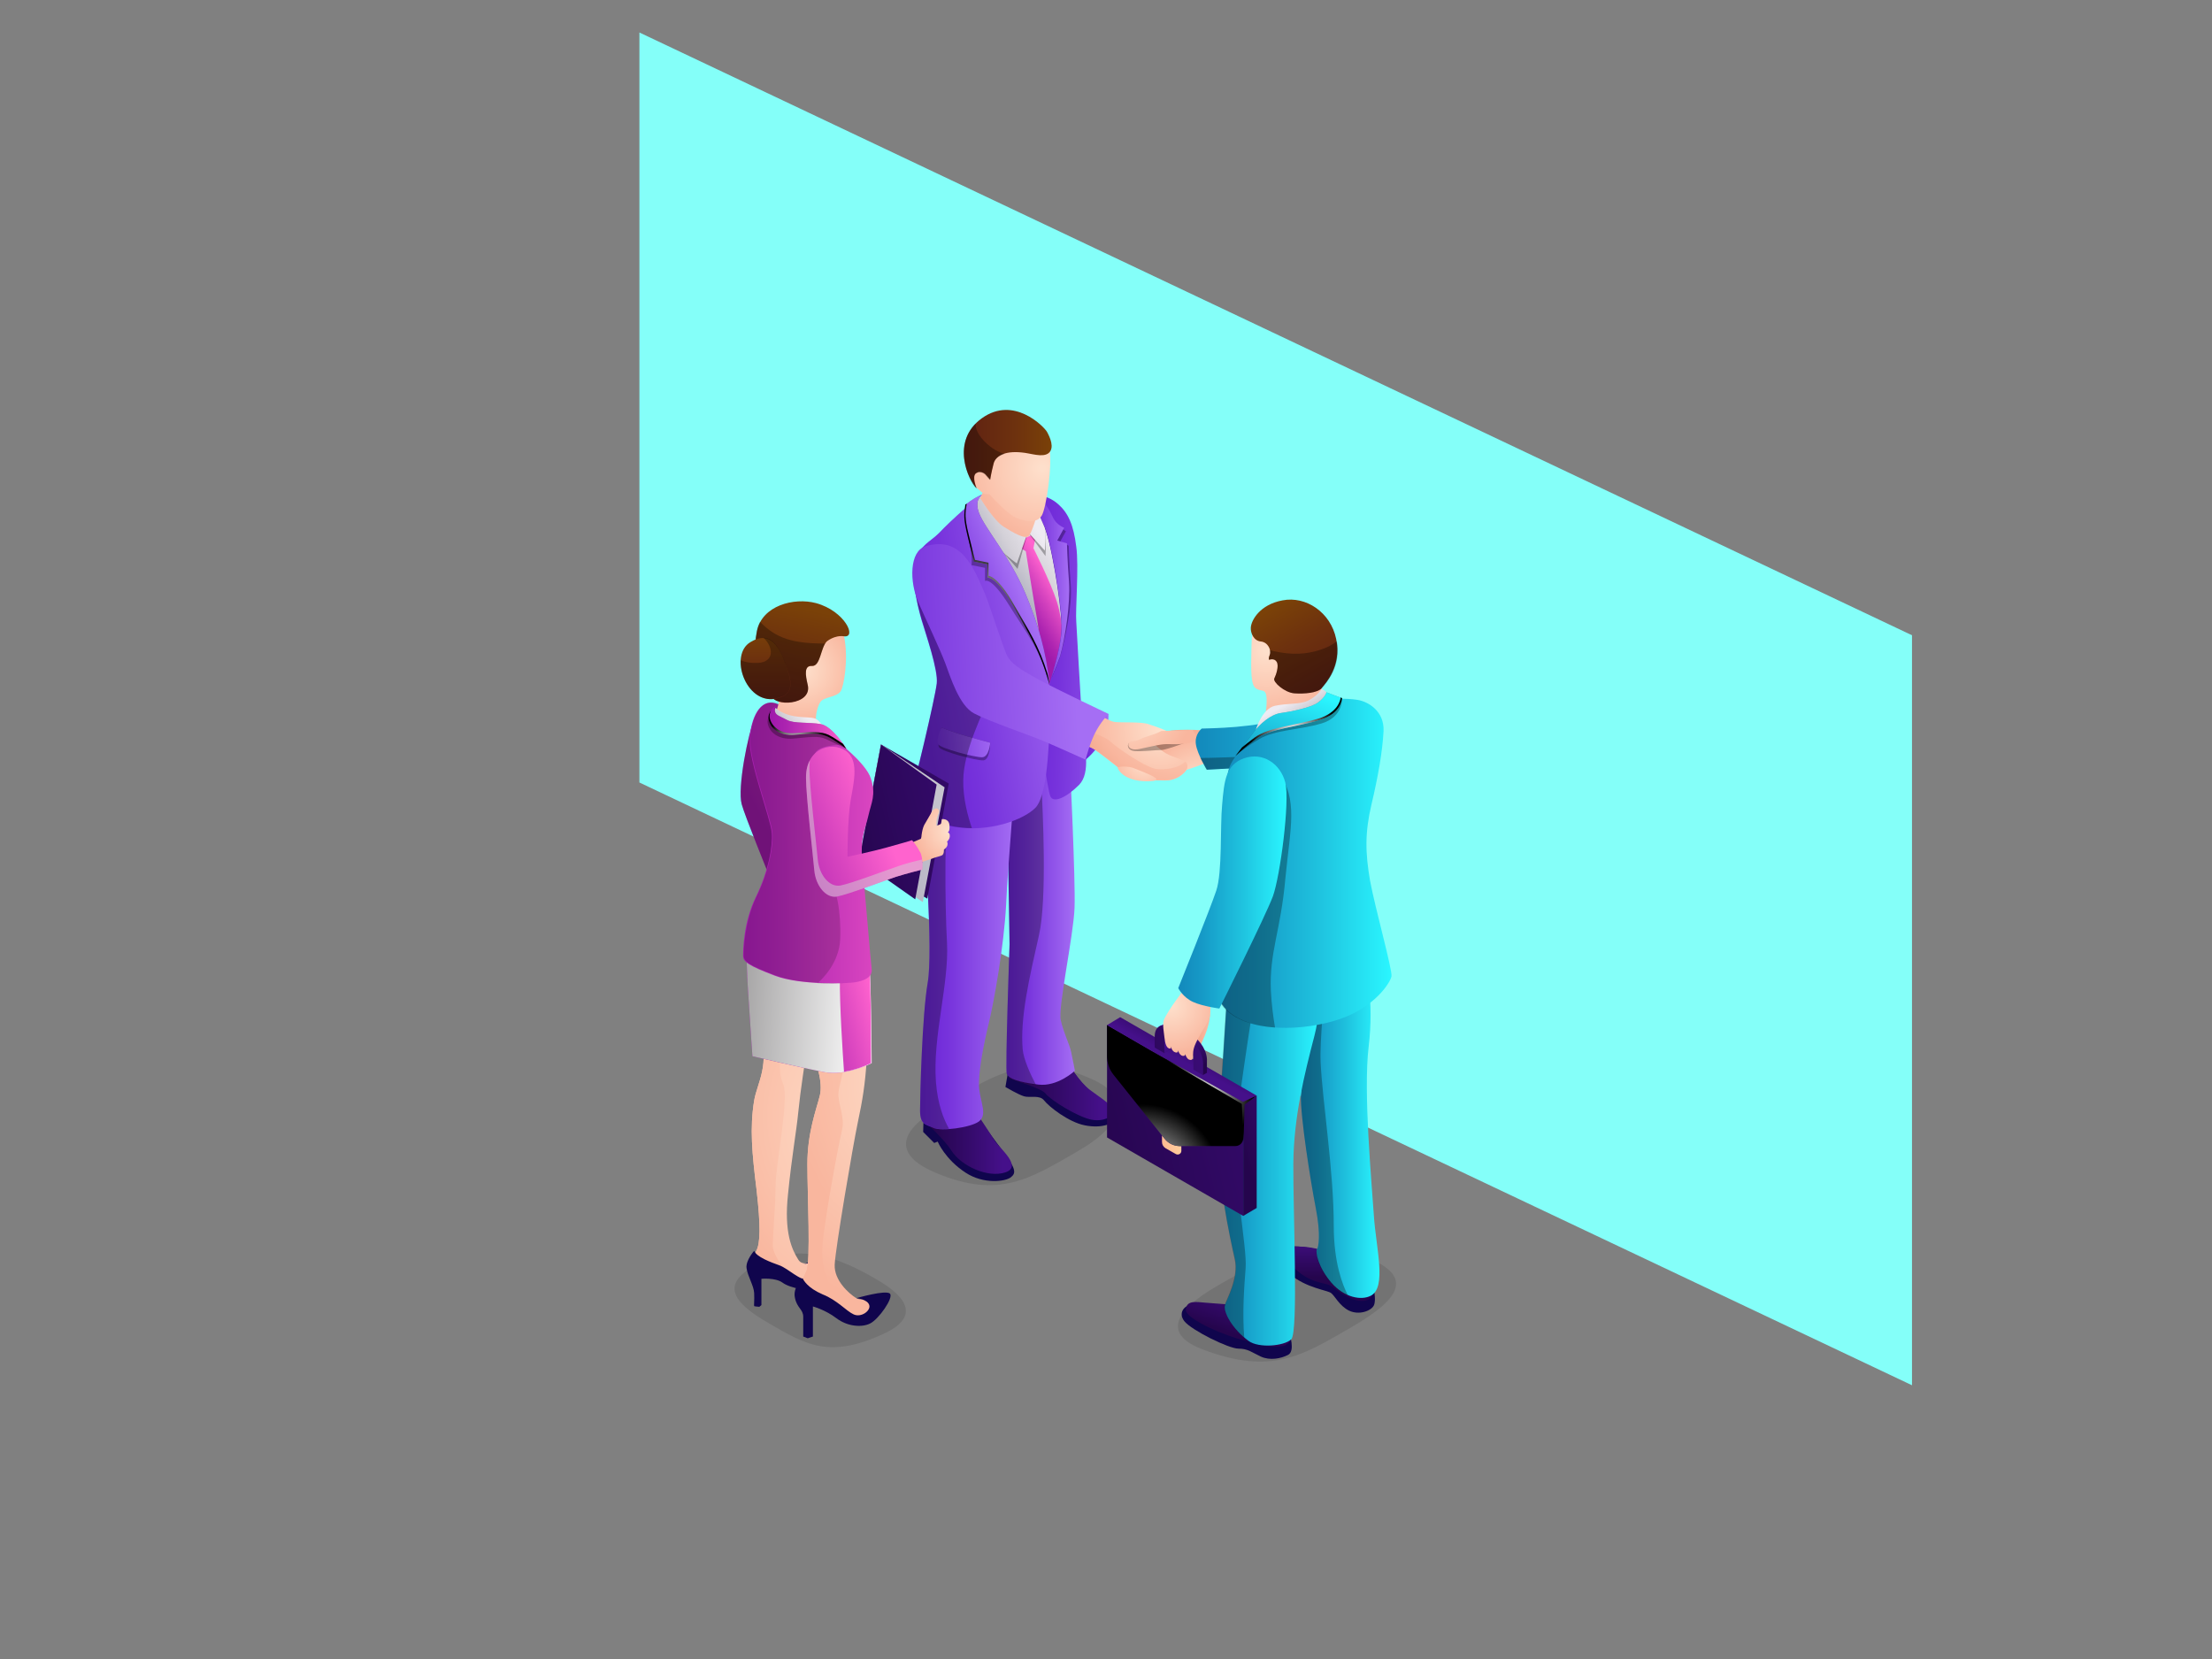 <?xml version="1.0" encoding="utf-8"?>
<!-- Generator: Adobe Illustrator 22.0.1, SVG Export Plug-In . SVG Version: 6.00 Build 0)  -->
<svg version="1.1" id="Layer_1" xmlns="http://www.w3.org/2000/svg" xmlns:xlink="http://www.w3.org/1999/xlink" x="0px" y="0px"
	 width="640px" height="480px" viewBox="0 0 640 480" style="enable-background:new 0 0 640 480;" xml:space="preserve">
<rect x="0" y="0" width="640" height="480" fill="#808080" stroke="none"/>
<polygon style="fill:#84FFF9;" points="185,226.4 553.2,400.8 553.2,183.8 185,9.4 "/>
<g>
	<g>
		<path style="opacity:0.1;" d="M270.9,339.4c18.2,7.6,27.2,1.6,40.9-6.3c13.7-7.9,15.2-15.7,4.7-20.6c-19.8-9.3-31.1,0.1-44.8,8
			C258,328.4,260.2,335,270.9,339.4z"/>
		<path style="opacity:0.1;" d="M347.9,390.4c19.9,7.6,28.9,1.8,42.6-6.1c13.7-7.9,19.6-14.7,4.7-20.6c-14.6-5.8-29.2,0.3-42.8,8.2
			C338.7,379.8,337.1,386.3,347.9,390.4z"/>
		<radialGradient id="SVGID_1_" cx="359.305" cy="298.963" r="13.304" gradientUnits="userSpaceOnUse">
			<stop  offset="3.030300e-02" style="stop-color:#FEDFCB"/>
			<stop  offset="0.778" style="stop-color:#F9B69E"/>
			<stop  offset="0.995" style="stop-color:#F2A78C"/>
		</radialGradient>
		<path style="fill:url(#SVGID_1_);" d="M350.1,293.6c-0.2,3-1.4,5.9-2.2,7.6c-0.9,1.9-1.2,4.1-2.2,3.8c-1-0.4,0.3-9.2,0.3-9.2
			L350.1,293.6z"/>
		<path style="fill:#10054D;" d="M397.3,372.2c0,0,1,3.8,0.2,5.5c-0.8,1.6-4.3,2.9-7.2,1.5c-2.8-1.4-4.1-4.3-5.2-5.1
			c-1.1-0.8-7.2-1.5-11.7-5.3c-4.5-3.8-3.9-8.1,0.6-8.2c4.5-0.1,12.8,2,15.7,3.9C392.7,366.5,397.3,372.2,397.3,372.2z"/>
		<linearGradient id="SVGID_2_" gradientUnits="userSpaceOnUse" x1="384.446" y1="370.943" x2="384.446" y2="355.818">
			<stop  offset="9.090910e-02" style="stop-color:#25054D"/>
			<stop  offset="0.471" style="stop-color:#330A68"/>
			<stop  offset="0.894" style="stop-color:#45108A"/>
		</linearGradient>
		<path style="fill:url(#SVGID_2_);" d="M395.1,376.3c-3.3,0.7-7.4-2.2-9.3-3.8c-1.9-1.6-5.3-0.8-9.7-4.2c-4.4-3.5-5.9-5.8-3.9-7
			c2-1.2,9.3-0.8,15,2.3c5.7,3.1,9.5,5.3,9.5,5.3s1.4,4.2,0.7,5.2C396.7,374.9,397,375.9,395.1,376.3z"/>
		<linearGradient id="SVGID_3_" gradientUnits="userSpaceOnUse" x1="376.345" y1="327.403" x2="399.096" y2="327.403">
			<stop  offset="3.535350e-02" style="stop-color:#138BBD"/>
			<stop  offset="0.226" style="stop-color:#169AC7"/>
			<stop  offset="0.595" style="stop-color:#1FC3DF"/>
			<stop  offset="1" style="stop-color:#2AF6FF"/>
		</linearGradient>
		<path style="fill:url(#SVGID_3_);" d="M395.2,279.3c0,0,2.4,10.4,0.8,23.5c-1.6,13.2,0.9,39.6,1.5,48.9c0.6,9.3,3.8,20.8-0.9,23.2
			c-2.7,1.4-7.6,0.6-11.4-3.8c-3.8-4.4-4.6-8.7-4.2-9.5c0.5-0.8,1.2-4.4-0.3-12.1c-1.5-7.7-4.5-26.5-4.3-32.7
			c0.2-6.1,2.4-34.9,2.4-34.9L395.2,279.3z"/>
		<path style="opacity:0.3;" d="M376.4,316.9c-0.2,6.1,2.8,24.9,4.3,32.7c1.5,7.7,0.8,11.3,0.3,12.1c-0.5,0.8,0.3,5.1,4.2,9.5
			c1.5,1.7,3.1,2.9,4.8,3.6c-1.6-3.1-4.1-9.5-4.1-20.1c0-15.9-3.3-36.2-3.8-47.3c-0.3-6.5,1.2-18.8,1.2-26.6l-4.5,1.3
			C378.8,282,376.6,310.8,376.4,316.9z"/>
		
			<radialGradient id="SVGID_4_" cx="-96.49" cy="572.546" r="17.122" gradientTransform="matrix(0.997 7.750000e-02 -7.750000e-02 0.997 487.233 -336.537)" gradientUnits="userSpaceOnUse">
			<stop  offset="3.030300e-02" style="stop-color:#FEDFCB"/>
			<stop  offset="0.778" style="stop-color:#F9B69E"/>
			<stop  offset="0.995" style="stop-color:#F2A78C"/>
		</radialGradient>
		<path style="fill:url(#SVGID_4_);" d="M349,211.4c0,0-9.9-1-13.8,0.9c-3.9,1.9-10.3,8.1-10.3,10.1c0,1.8,5.3,4.1,8.5,3.2
			c3.2-0.9,3.6-1.4,6.2-1.9c2.6-0.5,7.8-2.2,9.7-3.2C351.1,219.4,349,211.4,349,211.4z"/>
		<path style="fill:#10054D;" d="M292.2,307l-1.3,7.5c0,0,3.7,2.2,5.4,2.7c1.7,0.5,4.5-0.5,5.8,1.2c1.4,1.8,7.1,6.3,11.8,7.2
			c5.1,1,8.6-0.6,8.7-2.1c0.1-1.5-1.2-3.8-5.8-6.8c-4.6-3-8.5-10.3-8.5-10.3L292.2,307z"/>
		<linearGradient id="SVGID_5_" gradientUnits="userSpaceOnUse" x1="291.787" y1="315.372" x2="322.039" y2="315.372">
			<stop  offset="9.090910e-02" style="stop-color:#25054D"/>
			<stop  offset="0.471" style="stop-color:#330A68"/>
			<stop  offset="0.894" style="stop-color:#45108A"/>
		</linearGradient>
		<path style="fill:url(#SVGID_5_);" d="M291.9,311.8c0.7,0.8,9.2,2.8,10.6,4.6c1.6,2,9.5,6.9,13.5,7.6c3.6,0.6,6.4-1.2,6.1-2.6
			c-0.5-2-3.8-3.8-6.8-6.1c-2.9-2.2-6.1-7.4-6.1-7.4l-17.4-1.2L291.9,311.8z"/>
		<path style="fill:#10054D;" d="M267.3,320.6l-0.2,6.9l3.2,3.2l1-0.4c0,0,2.1,5.1,8.1,9c5.2,3.4,11.5,2.6,13.1,1.3
			c1.5-1.2,1.5-2.4-2.3-7.5c-3.8-5.2-9.4-12.6-9.4-12.6L267.3,320.6z"/>
		<linearGradient id="SVGID_6_" gradientUnits="userSpaceOnUse" x1="267.489" y1="330.713" x2="292.801" y2="330.713">
			<stop  offset="9.090910e-02" style="stop-color:#25054D"/>
			<stop  offset="0.471" style="stop-color:#330A68"/>
			<stop  offset="0.894" style="stop-color:#45108A"/>
		</linearGradient>
		<path style="fill:url(#SVGID_6_);" d="M267.7,324.6c0,0,5.6,5.2,7.5,8.2c2.9,4.6,10.6,8.1,15.7,6.4c5.1-1.7-1.8-7-3.2-9.3
			c-1.4-2.3-5.3-8.1-5.3-8.1l-15-0.2L267.7,324.6z"/>
		<linearGradient id="SVGID_7_" gradientUnits="userSpaceOnUse" x1="291.203" y1="267.753" x2="311.058" y2="267.753">
			<stop  offset="3.535350e-02" style="stop-color:#6B24D6"/>
			<stop  offset="0.294" style="stop-color:#7733DC"/>
			<stop  offset="0.794" style="stop-color:#975CED"/>
			<stop  offset="1" style="stop-color:#A56EF4"/>
		</linearGradient>
		<path style="fill:url(#SVGID_7_);" d="M309.6,221.6c0,0,1.6,33.1,1.3,41.1s-4.8,28.7-4,32.4c0.8,3.7,2.5,6.9,3,9.2
			c0.5,2.3,1.1,5.5,1.1,5.5s-5,4.7-10.6,4c-5.7-0.7-8.6-1.7-9.1-3.1c-0.5-1.4,0.8-37.5,0.8-37.5l-0.8-46.8L309.6,221.6z"/>
		<path style="opacity:0.3;" d="M295.9,303.7c-0.8-9.2,1.9-20.7,4.7-33.1c2.4-10.5,1.1-36,0.7-43.8l-9.8,2.6l0.6,43.9
			c0,0-1.3,36.1-0.8,37.5c0.5,1.3,3.2,2.3,8.4,3C298,310.6,296.2,306.5,295.9,303.7z"/>
		<linearGradient id="SVGID_8_" gradientUnits="userSpaceOnUse" x1="266.284" y1="274.799" x2="293.926" y2="274.799">
			<stop  offset="3.535350e-02" style="stop-color:#6B24D6"/>
			<stop  offset="0.294" style="stop-color:#7733DC"/>
			<stop  offset="0.794" style="stop-color:#975CED"/>
			<stop  offset="1" style="stop-color:#A56EF4"/>
		</linearGradient>
		<path style="fill:url(#SVGID_8_);" d="M293.9,223.8c0,0-2.3,26.3-2.8,38c-0.6,11.7-3.5,28-5,34.2c-1.5,6.1-3.2,14.8-2.8,19
			c0.5,4.3,2.4,7.6-0.1,9.5c-2.5,1.8-11.1,2.9-13.2,1.8c-2.1-1-3.8-0.8-3.8-5s0.6-27.6,2.2-36.9c1.6-9.3-1-42.1-1-46.3
			c-0.1-9.8,3.7-15.2,3.7-15.2L293.9,223.8z"/>
		<linearGradient id="SVGID_9_" gradientUnits="userSpaceOnUse" x1="290.444" y1="175.258" x2="309.277" y2="161.425">
			<stop  offset="3.535350e-02" style="stop-color:#9D9EB3"/>
			<stop  offset="0.581" style="stop-color:#D4D1D8"/>
			<stop  offset="1" style="stop-color:#EEEBF2"/>
		</linearGradient>
		<path style="fill:url(#SVGID_9_);" d="M288.3,142.6c-4.2,1.2-9.3,0.8-4.8,11.5c4.5,10.7,20.8,47.3,20.8,47.3s5.5-13.3,4.7-24.8
			c-0.8-11.5-7.7-31.3-7.7-31.3L288.3,142.6z"/>
		<linearGradient id="SVGID_10_" gradientUnits="userSpaceOnUse" x1="296.652" y1="180.197" x2="307.985" y2="173.197">
			<stop  offset="3.535350e-02" style="stop-color:#9F19AB"/>
			<stop  offset="0.244" style="stop-color:#AE25B1"/>
			<stop  offset="0.645" style="stop-color:#D744BF"/>
			<stop  offset="1" style="stop-color:#FF63CE"/>
		</linearGradient>
		<path style="fill:url(#SVGID_10_);" d="M296.5,155.7l1.8-0.8l1.2,1.2l-0.5,2.5c0,0,4.9,9.6,6.8,15.5c1.8,5.8,2.2,13.8,1.5,17.5
			c-0.7,3.7-4.1,9.1-4.1,9.1s-2.5-17.7-3.2-21.9c-0.8-4.2-3.2-19.3-3.2-19.3l-1.8-1.1L296.5,155.7z"/>
		<linearGradient id="SVGID_11_" gradientUnits="userSpaceOnUse" x1="296.957" y1="187.047" x2="331.123" y2="188.047">
			<stop  offset="3.535350e-02" style="stop-color:#6B24D6"/>
			<stop  offset="0.294" style="stop-color:#7733DC"/>
			<stop  offset="0.794" style="stop-color:#975CED"/>
			<stop  offset="1" style="stop-color:#A56EF4"/>
		</linearGradient>
		<path style="fill:url(#SVGID_11_);" d="M297.1,143c0,0,5.2-0.6,9.1,2.9c2.8,2.5,4.4,5.8,5.2,12.3c0.8,5.7-0.3,18.5,0,21.7
			c0.2,3.2,1.3,23.7,1.8,30c0.6,6.3,2.5,13.6-1,17.2c-3.6,3.6-7.4,5.4-8.3,3.3c-0.9-2.1-3.7-20.7-2.2-26.2
			c1.5-5.5,5.7-16.8,5.4-23.7c-0.2-6.8-3.2-25-5.2-28.6C300,148.5,297.1,143,297.1,143z"/>
		<path style="opacity:0.3;" d="M309.8,169.1c-0.5-6.3-0.6-11.2-0.6-11.2l-2.4-1.3l1.6-2.9c0,0-2.9-1.7-3.9-3.9
			c-0.9-1.9-3.1-4.4-4.9-6.7l0,0c-1.4-0.1-2.4,0.1-2.4,0.1s2.9,5.4,4.8,9c2,3.6,5,21.8,5.2,28.6c0.1,4.2-1.4,10.1-2.9,15.3
			c0.7-1.6,2.1-5.1,2.4-6C308.2,184.6,310.3,175.4,309.8,169.1z"/>
		<linearGradient id="SVGID_12_" gradientUnits="userSpaceOnUse" x1="297.095" y1="169.468" x2="309.334" y2="169.468">
			<stop  offset="3.535350e-02" style="stop-color:#6B24D6"/>
			<stop  offset="0.294" style="stop-color:#7733DC"/>
			<stop  offset="0.794" style="stop-color:#975CED"/>
			<stop  offset="1" style="stop-color:#A56EF4"/>
		</linearGradient>
		<path style="fill:url(#SVGID_12_);" d="M309.3,168.4c-0.5-6.3-0.6-11.2-0.6-11.2l-2.8-0.8l2-3.7c0,0-2.2-0.8-3.2-2.9
			c-0.9-2-2.6-5.1-5.1-6.9l0,0c-1.4-0.1-2.4,0.1-2.4,0.1s2.9,5.4,4.8,9c2,3.6,5,21.8,5.2,28.6c0.1,4.2-1.4,10.1-2.9,15.3
			c0.7-1.6,2.1-5.1,2.4-6C308.2,184.6,309.7,174.7,309.3,168.4z"/>
		<path style="opacity:0.3;" d="M271.1,222.9c0,0-3.8,5.4-3.7,15.2c0,4.2,2.7,36.9,1,46.3c-1.6,9.3-2.2,32.8-2.2,36.9s1.7,3.9,3.8,5
			c0.8,0.4,2.6,0.5,4.6,0.3c-1.6-2.8-3.3-7.1-3.8-13.5c-1-13.3,3.8-28.2,3.2-40.3c-0.6-10.8-0.9-35,0.9-49.4L271.1,222.9z"/>
		<path style="opacity:0.3;" d="M298.7,144.8l-10.3-2.2c-3.2,0.9-7,0.9-6.5,5.8c2.2,3.8,5,8.3,6.8,10c3.3,3.2,5.7,6.2,5.7,6.2
			l3-10.6l5.1,6.9c0,0,0.3-6.1-0.2-8.1C301.9,151.7,300.3,148.1,298.7,144.8z"/>
		<linearGradient id="SVGID_13_" gradientUnits="userSpaceOnUse" x1="278.214" y1="159.393" x2="297.964" y2="148.955">
			<stop  offset="3.535350e-02" style="stop-color:#9D9EB3"/>
			<stop  offset="0.581" style="stop-color:#D4D1D8"/>
			<stop  offset="1" style="stop-color:#EEEBF2"/>
		</linearGradient>
		<path style="fill:url(#SVGID_13_);" d="M298.7,144.8l-10.3-2.2c-3.2,0.9-7,0.9-6.5,5.8c2.2,3.8,5,8.3,6.8,10
			c3.3,3.2,5.5,4.6,5.5,4.6l3.2-9.1l4.9,5.4c0,0,0.5-4.5,0-6.5C301.9,151.7,300.3,148.1,298.7,144.8z"/>
		<linearGradient id="SVGID_14_" gradientUnits="userSpaceOnUse" x1="263.691" y1="194.997" x2="311.504" y2="186.411">
			<stop  offset="3.535350e-02" style="stop-color:#6B24D6"/>
			<stop  offset="0.294" style="stop-color:#7733DC"/>
			<stop  offset="0.794" style="stop-color:#975CED"/>
			<stop  offset="1" style="stop-color:#A56EF4"/>
		</linearGradient>
		<path style="fill:url(#SVGID_14_);" d="M284.7,142.9c0,0-3.2,1-1.5,5.6c1.8,4.6,8.8,12.4,13.3,23c4.5,10.6,7.6,21.8,7.3,34.7
			c-0.3,12.8-1.2,24.4-4.2,27.5c-3.3,3.4-13.3,7.3-23.9,5.5c-10.6-1.8-13.7-5.9-12.5-8.5c1.2-2.5,7.4-29,7.8-32.9
			c0.5-3.9-3.2-14.4-4.4-18.5c-1.2-4.2-3.2-12.5-1.7-17.2c1.5-4.6,4.1-5.2,6.8-7.9c1.7-1.8,4.4-4.4,7.5-7.1
			C281,145.6,282.6,143.5,284.7,142.9z"/>
		<path style="opacity:0.3;" d="M296.6,171.5c-4.5-10.6-11.5-18.4-13.3-23c-1.5-3.9,0.6-5.2,1.3-5.5c0,0,0,0,0,0
			c-1.9,0.6-3.6,1.7-5.2,3c-0.4,3.1-0.6,3.8,0.7,9.3c1.4,5.8,1,8.2,1,8.2l3.9,0.8v3.8c0,0,1.7-1.4,6.9,6.9c5.2,8.4,9,12.7,11.7,22.8
			C302.7,188.4,300.1,179.8,296.6,171.5z"/>
		<linearGradient id="SVGID_15_" gradientUnits="userSpaceOnUse" x1="273.518" y1="179.086" x2="294.851" y2="170.086">
			<stop  offset="3.535350e-02" style="stop-color:#6B24D6"/>
			<stop  offset="0.294" style="stop-color:#7733DC"/>
			<stop  offset="0.794" style="stop-color:#975CED"/>
			<stop  offset="1" style="stop-color:#A56EF4"/>
		</linearGradient>
		<path style="fill:url(#SVGID_15_);" d="M296.6,171.5c-4.5-10.6-11.5-18.4-13.3-23c-1.5-3.9,0.6-5.2,1.3-5.5c0,0,0,0,0,0
			c-1.9,0.6-3.6,1.7-5.2,3c-0.4,3.1-0.6,3.8,0.7,9.3c1.4,5.8,1.8,7.2,1.8,7.2l3.9,0.8v3.8c0,0,2.7-0.3,7.5,8.3
			c4.5,8,7.6,12.5,10.4,22.6C302.7,188.4,300.1,179.8,296.6,171.5z"/>
		<radialGradient id="SVGID_16_" cx="281.065" cy="175.538" r="17.514" gradientUnits="userSpaceOnUse">
			<stop  offset="0" style="stop-color:#FFFFFF"/>
			<stop  offset="1" style="stop-color:#000000"/>
		</radialGradient>
		<path style="fill:url(#SVGID_16_);" d="M293.5,175.2c-4.8-8.6-7.5-8.6-7.5-8.6v-3.8l-3.9-0.8c0,0-0.4-1.3-1.8-7.2
			c-1.3-5.3-1-6.3-0.6-9.1c-0.1,0.1-0.3,0.2-0.4,0.3c-0.4,3.1-0.6,3.8,0.7,9.3c1.4,5.8,1.8,7.2,1.8,7.2l3.9,0.8v3.8
			c0,0,2.7-0.3,7.5,8.3c4.5,8,7.6,12.5,10.4,22.6c-0.1-1.2-0.3-1.9-0.5-3C300.6,186.8,297.6,182.4,293.5,175.2z"/>
		<path style="opacity:0.3;" d="M272.4,210.5c0,0,3.2,1.3,6.6,2.3c3.4,1,7.5,2.1,7.5,2.1s0,5-2,5.1c-2,0.1-12.2-2.6-12.8-3.8
			C271,214.9,272.4,210.5,272.4,210.5z"/>
		<linearGradient id="SVGID_17_" gradientUnits="userSpaceOnUse" x1="267.241" y1="215.832" x2="288.241" y2="213.832">
			<stop  offset="3.535350e-02" style="stop-color:#6B24D6"/>
			<stop  offset="0.294" style="stop-color:#7733DC"/>
			<stop  offset="0.794" style="stop-color:#975CED"/>
			<stop  offset="1" style="stop-color:#A56EF4"/>
		</linearGradient>
		<path style="fill:url(#SVGID_17_);" d="M272.4,210.5c0,0,3.2,1.3,6.6,2.3c3.4,1,7.5,2.1,7.5,2.1s-0.3,4.1-2.3,4.2
			c-2,0.1-12.2-2.6-12.8-3.8C270.7,214,272.4,210.5,272.4,210.5z"/>
		<linearGradient id="SVGID_18_" gradientUnits="userSpaceOnUse" x1="313.947" y1="213.201" x2="320.732" y2="213.201">
			<stop  offset="3.535350e-02" style="stop-color:#6B24D6"/>
			<stop  offset="0.294" style="stop-color:#7733DC"/>
			<stop  offset="0.794" style="stop-color:#975CED"/>
			<stop  offset="1" style="stop-color:#A56EF4"/>
		</linearGradient>
		<path style="fill:url(#SVGID_18_);" d="M320.7,206.6c0,0,0.3,3.7-1.5,7.1c-1.8,3.4-5.2,6.2-5.2,6.2s-0.5-7,1.3-9.6
			C317.2,207.6,320.7,206.6,320.7,206.6z"/>
		<radialGradient id="SVGID_19_" cx="335.885" cy="210.86" r="20.674" gradientUnits="userSpaceOnUse">
			<stop  offset="3.030300e-02" style="stop-color:#FEDFCB"/>
			<stop  offset="1" style="stop-color:#F9B69E"/>
		</radialGradient>
		<path style="fill:url(#SVGID_19_);" d="M318.5,206.9c0,0,2.3,1.8,4.1,2c1.8,0.2,7.7-0.1,9.6,0.6c1.8,0.6,7.6,2.4,7.7,3.9
			c0.2,1.5-2,0.5-3.6,0.3c-1.7-0.2-4.4-0.4-4.4-0.4s3.4,3.5,5.5,4.7c2.1,1.2,5.5,1.8,6,3s-0.2,2.3-1.9,3.5c-2.6,1.8-4.7,1.2-6.9,1.3
			c-3.8,0.1-8.3-1.4-10.1-2.9c-1.8-1.5-6.8-5.4-7.9-6.1c-1.1-0.7-5.2-2.2-5.2-2.2l6.8-7.8L318.5,206.9z"/>
		<radialGradient id="SVGID_20_" cx="341.426" cy="201.592" r="32.113" gradientUnits="userSpaceOnUse">
			<stop  offset="3.030300e-02" style="stop-color:#FEDFCB"/>
			<stop  offset="0.778" style="stop-color:#F9B69E"/>
			<stop  offset="0.995" style="stop-color:#F2A78C"/>
		</radialGradient>
		<path style="fill:url(#SVGID_20_);" d="M341.5,224.4c1.7-1.2,2.4-2.3,1.9-3.5c-0.1-0.2-0.3-0.4-0.5-0.6c-1.4,1.8-5.9,2.7-8.8,2.1
			c-3-0.7-10.8-5.9-13-8c-1.2-1.1-4.9-2.5-8.3-3.6l-1.4,3.7c0,0,4.1,1.5,5.2,2.2c1.1,0.7,6.2,4.6,7.9,6.1c1.8,1.5,6.2,3,10.1,2.9
			C336.8,225.6,338.9,226.2,341.5,224.4z"/>
		<path style="opacity:0.3;" d="M278.7,225.7c0.1-8.5,5.6-19.2,8.2-25.6s-0.8-25.6-4.8-34c-3.3-6.8-12.7-4.4-17.5-2.3
			c-0.7,4.8,1,11.8,2.1,15.4c1.2,4.2,4.8,14.6,4.4,18.5c-0.5,3.9-6.7,30.4-7.8,32.9c-1.2,2.5,1.9,6.6,12.5,8.5
			c1.8,0.3,3.6,0.5,5.4,0.5C280.1,236.4,278.6,231.1,278.7,225.7z"/>
		<linearGradient id="SVGID_21_" gradientUnits="userSpaceOnUse" x1="238.039" y1="191.274" x2="310.836" y2="187.724">
			<stop  offset="3.535350e-02" style="stop-color:#6B24D6"/>
			<stop  offset="0.294" style="stop-color:#7733DC"/>
			<stop  offset="0.794" style="stop-color:#975CED"/>
			<stop  offset="1" style="stop-color:#A56EF4"/>
		</linearGradient>
		<path style="fill:url(#SVGID_21_);" d="M267.7,158.1c-4.5,1.4-4.7,10.1-1.9,16.4c1.8,4.1,6.2,13.4,7.7,17.4c1.5,4,4,12.2,8.3,14.5
			c4.3,2.3,15.6,6.1,20.1,8c4.5,1.9,12.2,5.4,12.2,5.4s1.3-5.3,3.2-8.6c1.9-3.3,3.5-4.6,3.5-4.6s-15.2-7.2-20.5-10.1
			c-5.2-2.9-7.9-4.5-9.1-7.2c-1.2-2.7-4.9-14.3-6.1-17.2C282,164.9,278.3,154.7,267.7,158.1z"/>
		<path style="fill:#10054D;" d="M373.1,385.9c0,0,1.7,5-0.4,6.1c-2.1,1.1-5.3,1.7-7.9,0.5c-2.6-1.2-3.7-2.3-6.5-2.3
			c-2.8,0-13.5-5.3-15.6-7.9c-2.1-2.6,0-5.6,5.2-5.2c5.2,0.4,12.5,1,13.8,1.5C363,378.9,373.1,385.9,373.1,385.9z"/>
		<linearGradient id="SVGID_22_" gradientUnits="userSpaceOnUse" x1="356.642" y1="387.73" x2="362.641" y2="370.107">
			<stop  offset="9.090910e-02" style="stop-color:#25054D"/>
			<stop  offset="0.471" style="stop-color:#330A68"/>
			<stop  offset="0.894" style="stop-color:#45108A"/>
		</linearGradient>
		<path style="fill:url(#SVGID_22_);" d="M370.8,389.5c-4.8,0.6-6.4-0.8-10.8-1.7c-4.5-0.9-17.2-6.1-16.9-8.9c0.2-2.8,3.1-2.2,5.6-2
			c2.5,0.2,10.3,0.8,10.9,0.8c0.6,0,13.4,5.8,13.4,5.8s0.9,4.2,0.1,4.8C372.2,388.9,372.1,389.4,370.8,389.5z"/>
		<linearGradient id="SVGID_23_" gradientUnits="userSpaceOnUse" x1="352.369" y1="334.351" x2="381.483" y2="334.351">
			<stop  offset="3.535350e-02" style="stop-color:#138BBD"/>
			<stop  offset="0.226" style="stop-color:#169AC7"/>
			<stop  offset="0.595" style="stop-color:#1FC3DF"/>
			<stop  offset="1" style="stop-color:#2AF6FF"/>
		</linearGradient>
		<path style="fill:url(#SVGID_23_);" d="M380.2,282.7c0,0,2.9,6.2,0.1,17s-6,23.4-6.1,37c-0.1,13.6,1.5,48.8-0.6,50.8
			c-2.1,2-9.4,2.6-12.3,0.5c-4.8-3.5-7.4-8.5-6.9-10.3c0.5-1.7,4.2-8,2.9-13.5c-1.3-5.5-5.5-24.7-4.7-37.7c0.8-13,3-47.1,3-47.1
			L380.2,282.7z"/>
		<radialGradient id="SVGID_24_" cx="366.426" cy="188.109" r="20.266" gradientUnits="userSpaceOnUse">
			<stop  offset="3.030300e-02" style="stop-color:#FEDFCB"/>
			<stop  offset="1" style="stop-color:#F9B69E"/>
		</radialGradient>
		<path style="fill:url(#SVGID_24_);" d="M368.4,175.1c-3.1,1.5-6.2,4-6.3,11.7c-0.2,7.7-0.2,11.4,1.3,12.4c1.5,1,2.7,0,3,2.2
			c0.3,2.2-0.3,5.7-0.3,5.7l16.8-3.8c0,0-1.2-2.7-0.1-5.5c1.1-2.8,5.9-8.2,2.2-16.1C381.3,173.8,372,173.3,368.4,175.1z"/>
		<linearGradient id="SVGID_25_" gradientUnits="userSpaceOnUse" x1="383.043" y1="199.391" x2="369.376" y2="175.224">
			<stop  offset="3.535350e-02" style="stop-color:#602213"/>
			<stop  offset="0.571" style="stop-color:#6D310E"/>
			<stop  offset="1" style="stop-color:#7A4108"/>
		</linearGradient>
		<path style="fill:url(#SVGID_25_);" d="M361.9,181.6c-0.1,1.5,0.8,3.8,2.9,4c2.1,0.2,3.1,2.6,2.6,3.8c-0.5,1.2-0.2,1.5-0.2,1.5
			s1.5-0.6,2.2,0.6c0.7,1.2-0.2,3.8-0.7,4.8s3,4.1,5.8,4.3s6.7-0.1,7.9-1.5c1.2-1.5,5.8-6.4,4.2-14.2c-1.6-7.8-8.8-12.5-15.5-11.2
			C364.5,174.9,362,179.5,361.9,181.6z"/>
		<linearGradient id="SVGID_26_" gradientUnits="userSpaceOnUse" x1="345.923" y1="213.218" x2="399.792" y2="213.218">
			<stop  offset="3.535350e-02" style="stop-color:#138BBD"/>
			<stop  offset="0.226" style="stop-color:#169AC7"/>
			<stop  offset="0.595" style="stop-color:#1FC3DF"/>
			<stop  offset="1" style="stop-color:#2AF6FF"/>
		</linearGradient>
		<path style="fill:url(#SVGID_26_);" d="M347.7,210.8c0,0-2.1,1.6-1.7,4.5c0.4,2.9,3.2,7.4,3.2,7.4l29.2-1.6c0,0,22.5-1,21.5-10.1
			c-1-8.7-6.9-8.3-19.9-5c-13,3.4-18.1,3.9-22.3,4.3C353.3,210.7,347.7,210.8,347.7,210.8z"/>
		<linearGradient id="SVGID_27_" gradientUnits="userSpaceOnUse" x1="376.503" y1="211.119" x2="372.253" y2="203.577">
			<stop  offset="3.535350e-02" style="stop-color:#9D9EB3"/>
			<stop  offset="0.581" style="stop-color:#D4D1D8"/>
			<stop  offset="1" style="stop-color:#EEEBF2"/>
		</linearGradient>
		<path style="fill:url(#SVGID_27_);" d="M363.3,211.3c0,0,1.8-6.3,5.6-7.1s7.1-0.3,9.6-1.5c2.5-1.2,3.9-3.3,3.9-3.3
			s2.9,0.8,0.8,3.4C381,205.5,363.3,211.3,363.3,211.3z"/>
		<path style="opacity:0.3;" d="M347.3,219.3c1.1,2.2,1.8,3.4,1.8,3.4l29.2-1.6c0,0,22.4-1,21.5-10.1c-5.4,1.3-18.9,6.9-31.3,7.5
			C357.2,219.1,350.3,219.3,347.3,219.3z"/>
		<path style="opacity:0.3;" d="M364.2,280.6l-8.7-1.2c0,0-2.2,34-3,47.1c-0.8,13,3.5,32.2,4.7,37.7c1.3,5.5-2.4,11.8-2.9,13.5
			c-0.4,1.6,1.7,5.9,5.7,9.3c-0.6-7.3,0-14.9,0.4-20.1c0.5-6-4-27.8-2.8-40.8C358.8,314.9,363.1,287.5,364.2,280.6z"/>
		<linearGradient id="SVGID_28_" gradientUnits="userSpaceOnUse" x1="351.489" y1="249.716" x2="402.535" y2="249.716">
			<stop  offset="3.535350e-02" style="stop-color:#138BBD"/>
			<stop  offset="0.226" style="stop-color:#169AC7"/>
			<stop  offset="0.595" style="stop-color:#1FC3DF"/>
			<stop  offset="1" style="stop-color:#2AF6FF"/>
		</linearGradient>
		<path style="fill:url(#SVGID_28_);" d="M377.3,205.4c3.5-1.2,7.1-3.3,7.1-3.3s5.3-0.1,8.4,0.4c3.1,0.5,7.8,3.3,7.5,9.1
			c-0.3,5.8-1.6,13.2-3.5,21.2c-1.9,8.1-1.8,13.9-0.4,22c1.5,8.1,6.5,25.8,6.2,27.7c-0.4,1.9-4.8,8.8-14.8,12.3
			c-10.1,3.5-26.8,4.4-33.6-3.4c-6.8-7.8,2-34.5,2.4-47.6c0.4-13.1-4.4-18.6,1.2-25.3c5.5-6.8,11.8-10.8,15.3-11.8
			C376.4,205.8,377.3,205.4,377.3,205.4z"/>
		<path style="opacity:0.3;" d="M362.8,211.8c1.6-2.2,4.8-5.1,7.8-5.5c3-0.4,8.8-1.6,10.7-3c2.2-1.6,2.5-3,2.5-3l4.5,1.7
			c0,0,0.4,5.4-5.9,7.3c-6.3,1.9-13.4,1.8-18,4.5c-4.3,2.5-7,5-7,5L362.8,211.8z"/>
		<linearGradient id="SVGID_29_" gradientUnits="userSpaceOnUse" x1="364.806" y1="231.462" x2="377.306" y2="199.295">
			<stop  offset="3.535350e-02" style="stop-color:#138BBD"/>
			<stop  offset="0.226" style="stop-color:#169AC7"/>
			<stop  offset="0.595" style="stop-color:#1FC3DF"/>
			<stop  offset="1" style="stop-color:#2AF6FF"/>
		</linearGradient>
		<path style="fill:url(#SVGID_29_);" d="M362.8,211.8c1.6-2.2,4.8-5.1,7.8-5.5c3-0.4,8.8-1.6,10.7-3c2.2-1.6,2.5-3,2.5-3l4.5,1.7
			c0,0-0.1,4.4-6.4,6.3c-6.3,1.9-14.5,2.5-18.5,5.5c-4,3-6,5-6,5L362.8,211.8z"/>
		<radialGradient id="SVGID_30_" cx="374.263" cy="212.288" r="12.463" gradientUnits="userSpaceOnUse">
			<stop  offset="0" style="stop-color:#FFFFFF"/>
			<stop  offset="1" style="stop-color:#000000"/>
		</radialGradient>
		<path style="fill:url(#SVGID_30_);" d="M387.9,201.8c-0.1,0.9-0.9,4.4-6.4,6.1c-6.3,1.9-14.5,2.5-18.5,5.5
			c-1.5,1.1-2.7,2.1-3.7,2.9l-1.9,2.5c0,0,2-2,6-5c4-3,12.2-3.5,18.5-5.5c6.3-1.9,6.4-6.3,6.4-6.3L387.9,201.8z"/>
		<radialGradient id="SVGID_31_" cx="305.614" cy="135.255" r="22.664" gradientUnits="userSpaceOnUse">
			<stop  offset="3.030300e-02" style="stop-color:#FEDFCB"/>
			<stop  offset="1" style="stop-color:#F9B69E"/>
		</radialGradient>
		<path style="fill:url(#SVGID_31_);" d="M284.9,141.3l-1.3,2.8c0,0,3.9,6.5,6.8,8.3c2.9,1.8,6.4,3.9,7.4,2.5c1-1.5,2.1-5.5,2.1-5.5
			L284.9,141.3z"/>
		<radialGradient id="SVGID_32_" cx="301.614" cy="135.443" r="24.175" gradientUnits="userSpaceOnUse">
			<stop  offset="3.030300e-02" style="stop-color:#FEDFCB"/>
			<stop  offset="1" style="stop-color:#F9B69E"/>
		</radialGradient>
		<path style="fill:url(#SVGID_32_);" d="M284.7,142.9l1.6,0.1c0,0,4.9,5.7,7.9,6.9c3,1.2,5.9,1.4,7.2-0.7
			c1.3-2.1,3.2-14.8,2.2-19.8c-1.1-5-8.2-14.5-18.5-7.6c-10.3,6.8-3,18.9-2.6,19.3C282.9,141.5,284.7,142.9,284.7,142.9z"/>
		<linearGradient id="SVGID_33_" gradientUnits="userSpaceOnUse" x1="278.869" y1="129.949" x2="304.291" y2="129.949">
			<stop  offset="3.535350e-02" style="stop-color:#602213"/>
			<stop  offset="0.571" style="stop-color:#6D310E"/>
			<stop  offset="1" style="stop-color:#7A4108"/>
		</linearGradient>
		<path style="fill:url(#SVGID_33_);" d="M282.6,141.3c0,0-1.5-3.4-0.2-4.4c0.2-0.1,0.4-0.2,0.6-0.3c0.7-0.2,1.6,0.1,2.1,0.6
			l1.4,1.6c0,0,0.2-1.6,1-4.7c0.5-2,2.9-3.7,8-3.2c2.7,0.2,6.1,1.6,7.9,0.2c1.8-1.5,0.4-4.6-0.5-6.2c-0.9-1.5-9.6-10.5-18.8-3.9
			S280.1,138.9,282.6,141.3z"/>
		<path style="opacity:0.3;" d="M369.9,223.2c-4.3-6.4-10.6-1.3-15,3.1c0.1,4.3,1.8,9.5,1.5,17.5c-0.4,13.1-9.1,39.8-2.4,47.6
			c3.3,3.8,8.9,5.5,14.9,5.9c-0.5-3-1-6.6-1.2-10.6c-0.5-11.2,2.9-17.5,4.2-32.6C373.4,238.9,375.6,231.6,369.9,223.2z"/>
		<path style="opacity:0.3;" d="M386.8,185.5c-1.4,1.2-3.8,2.5-7.9,3.3c-4.3,0.8-8.5,0.1-11.5-0.7c0.1,0.5,0.1,0.9,0,1.3
			c-0.5,1.2-0.2,1.5-0.2,1.5s1.5-0.6,2.2,0.6c0.7,1.2-0.2,3.8-0.7,4.8c-0.5,1,3,4.1,5.8,4.3c2.8,0.2,6.7-0.1,7.9-1.5
			C383.8,197.6,388.1,192.9,386.8,185.5z"/>
		<g>
			<linearGradient id="SVGID_34_" gradientUnits="userSpaceOnUse" x1="357.938" y1="335.514" x2="383.118" y2="327.974">
				<stop  offset="9.090910e-02" style="stop-color:#25054D"/>
				<stop  offset="0.471" style="stop-color:#330A68"/>
				<stop  offset="0.894" style="stop-color:#45108A"/>
			</linearGradient>
			<polygon style="fill:url(#SVGID_34_);" points="359.7,319.4 359.7,351.8 363.6,349.5 363.6,317 			"/>
			<linearGradient id="SVGID_35_" gradientUnits="userSpaceOnUse" x1="300.2" y1="333.116" x2="430" y2="304.019">
				<stop  offset="9.090910e-02" style="stop-color:#25054D"/>
				<stop  offset="0.471" style="stop-color:#330A68"/>
				<stop  offset="0.894" style="stop-color:#45108A"/>
			</linearGradient>
			<polygon style="fill:url(#SVGID_35_);" points="359.7,319.4 359.7,351.8 320.3,329.1 320.3,296.6 			"/>
			<linearGradient id="SVGID_36_" gradientUnits="userSpaceOnUse" x1="330.498" y1="332.832" x2="348.016" y2="328.904">
				<stop  offset="3.535350e-02" style="stop-color:#FFA98C"/>
				<stop  offset="0.317" style="stop-color:#FFB892"/>
				<stop  offset="0.86" style="stop-color:#FEE1A3"/>
				<stop  offset="1" style="stop-color:#FEECA8"/>
			</linearGradient>
			<path style="fill:url(#SVGID_36_);" d="M341.8,330.8v2.2c0,0.8-0.9,1.3-1.6,0.9l-3-1.7c-0.6-0.4-1-1-1-1.8v-1.6
				c0-0.8,0.9-1.3,1.6-0.9l3.5,2C341.6,330.1,341.8,330.5,341.8,330.8z"/>
			<g>
				<linearGradient id="SVGID_37_" gradientUnits="userSpaceOnUse" x1="284.51" y1="326.259" x2="398.405" y2="300.728">
					<stop  offset="9.090910e-02" style="stop-color:#25054D"/>
					<stop  offset="0.471" style="stop-color:#330A68"/>
					<stop  offset="0.894" style="stop-color:#45108A"/>
				</linearGradient>
				<path style="fill:url(#SVGID_37_);" d="M359.7,319.4v9.9c0,1.3-1,2.3-2.3,2.3l-16,0c-1.8,0-3.4-0.8-4.5-2.2l-14.7-18.4
					c-1.3-1.6-1.9-3.5-1.9-5.6v-8.8L359.7,319.4z"/>
				<radialGradient id="SVGID_38_" cx="330.447" cy="342.323" r="22.853" gradientUnits="userSpaceOnUse">
					<stop  offset="0" style="stop-color:#FFFFFF"/>
					<stop  offset="1" style="stop-color:#000000"/>
				</radialGradient>
				<path style="fill:url(#SVGID_38_);" d="M359.7,319.4v9.9c0,1.3-1,2.3-2.3,2.3l-16,0c-1.8,0-3.4-0.8-4.5-2.2l-14.7-18.4
					c-1.3-1.6-1.9-3.5-1.9-5.6v-8.8L359.7,319.4z"/>
			</g>
			<linearGradient id="SVGID_39_" gradientUnits="userSpaceOnUse" x1="347.36" y1="296.483" x2="341.171" y2="308.277">
				<stop  offset="9.090910e-02" style="stop-color:#25054D"/>
				<stop  offset="0.471" style="stop-color:#330A68"/>
				<stop  offset="0.894" style="stop-color:#45108A"/>
			</linearGradient>
			<polygon style="fill:url(#SVGID_39_);" points="320.3,296.6 359.7,319.4 363.6,317 324.1,294.3 			"/>
			<linearGradient id="SVGID_40_" gradientUnits="userSpaceOnUse" x1="346.057" y1="310.672" x2="340.224" y2="299.839">
				<stop  offset="9.090910e-02" style="stop-color:#25054D"/>
				<stop  offset="0.471" style="stop-color:#330A68"/>
				<stop  offset="0.894" style="stop-color:#45108A"/>
			</linearGradient>
			<path style="fill:url(#SVGID_40_);" d="M344.9,299.6l-5.1-2.9c-1.3-0.7-2.4-0.8-3.2-0.3l-1.3,0.6l0.2,1c-0.1,0.4-0.1,0.8-0.1,1.2
				v3.3l1.1,0.7l0.3,1.6l1.3-0.7v-3c0-1.4,1-2,2.2-1.3l4,2.3c1.2,0.7,2.2,2.4,2.2,3.8v3l1.2,0.7l0.2,1.5l1.3-0.7v-3.3
				C349.4,304.4,347.4,301,344.9,299.6z"/>
			
				<linearGradient id="SVGID_41_" gradientUnits="userSpaceOnUse" x1="-337.471" y1="3214.407" x2="-284.974" y2="3202.639" gradientTransform="matrix(0.866 0.5 0 1.155 610.812 -3245.676)">
				<stop  offset="9.090910e-02" style="stop-color:#25054D"/>
				<stop  offset="0.471" style="stop-color:#330A68"/>
				<stop  offset="0.894" style="stop-color:#45108A"/>
			</linearGradient>
			<path style="fill:url(#SVGID_41_);" d="M334.1,299.8v3.3l2.8,1.6v-3c0-1.4,1-2,2.2-1.3l4,2.3c1.2,0.7,2.2,2.4,2.2,3.8v3l2.8,1.6
				v-3.3c0-2.8-2-6.2-4.4-7.6l-5.1-2.9C336.1,295.9,334.1,297,334.1,299.8z"/>
			<radialGradient id="SVGID_42_" cx="348.118" cy="317.037" r="14.424" gradientUnits="userSpaceOnUse">
				<stop  offset="0" style="stop-color:#FFFFFF"/>
				<stop  offset="1" style="stop-color:#000000"/>
			</radialGradient>
			<polygon style="fill:url(#SVGID_42_);" points="359.8,330.3 360.1,319.6 363.6,317 359.6,318.8 332.6,303.8 359.3,319.4 			"/>
		</g>
		
			<radialGradient id="SVGID_43_" cx="-296.096" cy="804.213" r="14.147" gradientTransform="matrix(0.994 0.112 -0.112 0.994 723.207 -475.27)" gradientUnits="userSpaceOnUse">
			<stop  offset="3.030300e-02" style="stop-color:#FEDFCB"/>
			<stop  offset="1" style="stop-color:#F9B69E"/>
		</radialGradient>
		<path style="fill:url(#SVGID_43_);" d="M343.7,284.9c0,0-4.3,5.3-6.3,8.9c-1.1,1.9-1,2.3-0.5,6.3c0.2,1.9,0.6,3.2,1.6,3.3
			c0.5,0.1,0.2-1,0.2-1s0.2,1.8,1.4,2.1c1.2,0.3,0.6-1.2,0.6-1.2s0.3,2,1.5,2.2s0.5-1.3,0.5-1.3s0.4,2.1,1.4,2.4
			c1,0.3,1.1-0.3,1.1-1.7c0-1.7,0.7-3.1,2.2-5.8c1.6-2.8,2.9-4.1,2.8-6.7c-0.2-2.7,2-4.9,2-4.9L343.7,284.9z"/>
		<linearGradient id="SVGID_44_" gradientUnits="userSpaceOnUse" x1="340.802" y1="255.372" x2="372.22" y2="255.372">
			<stop  offset="3.535350e-02" style="stop-color:#138BBD"/>
			<stop  offset="0.226" style="stop-color:#169AC7"/>
			<stop  offset="0.595" style="stop-color:#1FC3DF"/>
			<stop  offset="1" style="stop-color:#2AF6FF"/>
		</linearGradient>
		<path style="fill:url(#SVGID_44_);" d="M359.9,219.4c5.4-1.9,10.6,1.5,12,7.1c1.3,5.6-1.5,26.9-3.6,32.8
			c-2.2,5.9-15.5,32.5-15.5,32.5s-4.7-0.6-7.6-1.9s-4.3-4-4.3-4s9.2-22.8,11-28.2c1.8-5.3,1.1-18.8,1.7-24.8
			C354.2,225.7,354.7,221.3,359.9,219.4z"/>
		<path style="opacity:0.3;" d="M326.6,215c-0.6,0.7-0.2,2.2,1.7,2.3c1.9,0.2,6.1-0.3,7.7-0.3c1.6,0,9.3-3,9.3-3L326.6,215z"/>
		
			<radialGradient id="SVGID_45_" cx="-118.664" cy="550.822" r="19.194" gradientTransform="matrix(0.997 7.750000e-02 -7.750000e-02 0.997 487.233 -336.537)" gradientUnits="userSpaceOnUse">
			<stop  offset="3.030300e-02" style="stop-color:#FEDFCB"/>
			<stop  offset="1" style="stop-color:#F9B69E"/>
		</radialGradient>
		<path style="fill:url(#SVGID_45_);" d="M336,211.5c-1.9,1.1-4.7,1.6-6.2,2.4c-1.5,0.8-2.8,0.3-3.2,1c-0.4,0.7-0.1,2.6,3.6,1.7
			c3.8-0.8,5.9-1.4,8.1-1.3c2.2,0.1,6.6,0,7.4-1.2c0.8-1.2-0.7-2.9-0.7-2.9L336,211.5z"/>
		<radialGradient id="SVGID_46_" cx="330.833" cy="220.723" r="9.289" gradientUnits="userSpaceOnUse">
			<stop  offset="3.030300e-02" style="stop-color:#FEDFCB"/>
			<stop  offset="1" style="stop-color:#F9B69E"/>
		</radialGradient>
		<path style="fill:url(#SVGID_46_);" d="M323.4,222.3c-0.4-0.7,3.4-0.6,4.5-0.1c1.1,0.4,5.1,2,6,2.6c0.7,0.4,1.5,1.1-0.9,1.2
			C328.4,226.3,324.7,224.9,323.4,222.3z"/>
	</g>
	<path style="opacity:0.3;" d="M282.3,122.5c-6.6,6.7-2,16.6,0.2,18.9c0,0-1.5-3.4-0.2-4.4c0.2-0.1,0.4-0.2,0.6-0.3
		c0.7-0.2,1.6,0.1,2.1,0.6l1.4,1.6c0,0,0.2-1.6,1-4.7c0.3-1.2,1.3-2.3,3.3-2.9C287.1,130.6,281.9,125.8,282.3,122.5z"/>
	<g>
		<path style="opacity:0.1;" d="M256.1,385.7c-16.3,7.7-23.1,3.2-33.6-2.8c-10.4-6-14.8-11.5-2.6-17.5c11.9-5.8,23.2-1.4,33.6,4.7
			C264,376.1,264.9,381.5,256.1,385.7z"/>
		<radialGradient id="SVGID_47_" cx="260.861" cy="324.795" r="75.351" gradientUnits="userSpaceOnUse">
			<stop  offset="3.030300e-02" style="stop-color:#FEDFCB"/>
			<stop  offset="1" style="stop-color:#F9B69E"/>
		</radialGradient>
		<path style="fill:url(#SVGID_47_);" d="M216.2,270.6c0.2,4.1-0.2,18.6,3.3,27.8c3.6,9.3-0.5,15.1-1.3,20.1
			c-1.3,7.9-0.6,15.3,0.7,25.8c1.2,10.5,1.1,15.5-0.1,17.7c-1.2,2.2-0.4,5.4,6.3,7.2c6.7,1.8,14.6,1.9,13.8-4.3
			c-0.2-2-6,2.6-7.9-0.4c-1.9-3-4.2-7.9-3-19c1.1-11.1,2.4-17.9,3-24c0.6-6.1,1.8-13.6,3-21.8s2.5-32.3,2.5-32.3L216.2,270.6z"/>
		<radialGradient id="SVGID_48_" cx="265.923" cy="323.112" r="62.038" gradientUnits="userSpaceOnUse">
			<stop  offset="3.030300e-02" style="stop-color:#FEDFCB"/>
			<stop  offset="1" style="stop-color:#F9B69E"/>
		</radialGradient>
		<path style="fill:url(#SVGID_48_);" d="M223.6,360.4c0-3.3,0.8-11.8,0.8-17.5s4-25.2,2.2-29.2c-2.6-5.8,1-13.7,1-16.7
			c0-2.8-0.2-23.7-0.2-28.2l-11.2,1.7c0.2,4.1-0.2,18.6,3.3,27.8c3.6,9.3-0.5,15.1-1.3,20.1c-1.3,7.9-0.6,15.3,0.7,25.8
			c1.2,10.5,1.1,15.5-0.1,17.7c-1.2,2.2-0.4,5.4,6.3,7.2c1.7,0.5,3.4,0.8,5.1,1l-1.5-0.8C228.8,369.4,223.6,363.8,223.6,360.4z"/>
		<path style="fill:#10054D;" d="M218.2,361.9c0,0-2.5,2.8-2.2,5c0.3,2.3,2.1,5.1,2.2,7.2c0.1,2.1-0.1,3.7,0,3.8
			c0.1,0.1,1.5,0.2,1.5,0.2l0.6-0.5V370c0,0,4-0.4,6.1,1.1c2.1,1.6,8.2,2.8,10.8,1.7c2.6-1.1,4.4-8.8,4.1-10
			c-0.3-1.2-6.5,2.1-7.5,2.5c-1,0.4-1.4,0.5-1.4,0.5s3.2-0.9,4,0.3c0.8,1.2,0,3.7-2.5,4.1c-2.5,0.4-5.7-3.1-8.4-4.1
			C223,365.2,218.9,363.7,218.2,361.9z"/>
		<linearGradient id="SVGID_49_" gradientUnits="userSpaceOnUse" x1="232.11" y1="244.286" x2="328.114" y2="222.765">
			<stop  offset="9.090910e-02" style="stop-color:#25054D"/>
			<stop  offset="0.471" style="stop-color:#330A68"/>
			<stop  offset="0.894" style="stop-color:#45108A"/>
		</linearGradient>
		<polygon style="fill:url(#SVGID_49_);" points="274.5,226.7 268.3,260 248.6,248.8 254.9,215.4 		"/>
		<linearGradient id="SVGID_50_" gradientUnits="userSpaceOnUse" x1="232.898" y1="244.499" x2="324.331" y2="224.003">
			<stop  offset="3.535350e-02" style="stop-color:#9D9EB3"/>
			<stop  offset="0.581" style="stop-color:#D4D1D8"/>
			<stop  offset="1" style="stop-color:#EEEBF2"/>
		</linearGradient>
		<polygon style="fill:url(#SVGID_50_);" points="273.3,227.8 267,261 248.6,248.8 254.9,215.4 		"/>
		<linearGradient id="SVGID_51_" gradientUnits="userSpaceOnUse" x1="233.759" y1="243.647" x2="318.687" y2="224.609">
			<stop  offset="9.090910e-02" style="stop-color:#25054D"/>
			<stop  offset="0.471" style="stop-color:#330A68"/>
			<stop  offset="0.894" style="stop-color:#45108A"/>
		</linearGradient>
		<polygon style="fill:url(#SVGID_51_);" points="271,227 264.8,260.2 248.6,248.8 254.9,215.4 		"/>
		<radialGradient id="SVGID_52_" cx="275.858" cy="313.353" r="68.787" gradientUnits="userSpaceOnUse">
			<stop  offset="3.030300e-02" style="stop-color:#FEDFCB"/>
			<stop  offset="1" style="stop-color:#F9B69E"/>
		</radialGradient>
		<path style="fill:url(#SVGID_52_);" d="M229.3,284.5c1.4,3.9,3.4,11.7,5.1,17.2c1.7,5.5,3.8,11.3,2.8,15.3c-1,4-3.6,10.7-3.6,19.8
			c0,9,1,28.2-0.3,31c-1.3,2.8-2.5,5.5-1.8,7.3c0.7,1.7,6.9,3.2,11.9,6.5c5.3,3.5,11.7-3.7,9.1-5.2c-2.5-1.5-2.9,0.3-4.9-0.9
			c-1.9-1.2-6.3-5-6.1-9.6c0.2-4.6,5.3-34.6,6.7-41.2c1.4-6.6,2.1-10.9,2.6-18.5s0.8-17.8,0-25C250,273.9,225.2,273.4,229.3,284.5z"
			/>
		<radialGradient id="SVGID_53_" cx="295.914" cy="310.856" r="67.075" gradientUnits="userSpaceOnUse">
			<stop  offset="3.030300e-02" style="stop-color:#FEDFCB"/>
			<stop  offset="1" style="stop-color:#F9B69E"/>
		</radialGradient>
		<path style="fill:url(#SVGID_53_);" d="M243.9,381.8l-4.8-6c0,0,1-3.3,0.5-5.2c-0.5-1.8-1.7-3-1.7-8.7s4.7-30.8,5.7-34.8
			s-1.3-7.8-1-11c0.3-3.2,3.5-12.3,2.7-18.7c-0.5-3.8-2.1-14-3.4-21.4c0.9,0.1,1.7,0.2,2.5,0.4c-7.3-1.6-17.8,0.6-15.1,8.1
			c1.4,3.9,3.4,11.7,5.1,17.2c1.7,5.5,3.8,11.3,2.8,15.3c-1,4-3.6,10.7-3.6,19.8c0,9,1,28.2-0.3,31c-1.3,2.8-2.5,5.5-1.8,7.3
			c0.7,1.7,6.9,3.2,11.9,6.5c1.5,1,3,1.1,4.4,0.8C246.5,382.5,245.2,382.4,243.9,381.8z"/>
		<linearGradient id="SVGID_54_" gradientUnits="userSpaceOnUse" x1="213.593" y1="280.86" x2="273.599" y2="280.86">
			<stop  offset="3.535350e-02" style="stop-color:#9F19AB"/>
			<stop  offset="0.244" style="stop-color:#AE25B1"/>
			<stop  offset="0.645" style="stop-color:#D744BF"/>
			<stop  offset="1" style="stop-color:#FF63CE"/>
		</linearGradient>
		<path style="fill:url(#SVGID_54_);" d="M223.2,251.3l26.1,1.1c0,0,1.6,18.7,2.2,25.7c0.6,7,0.7,29.5,0.7,29.5s-7.4,3.8-13.7,2.6
			c-6.3-1.2-20.8-4.6-20.8-4.6s-0.5-6.9-0.9-13.3c-0.4-6.6-1.7-20.7,0.4-26.9C219.3,259.2,223.2,251.3,223.2,251.3z"/>
		<linearGradient id="SVGID_55_" gradientUnits="userSpaceOnUse" x1="252.969" y1="281.958" x2="195.469" y2="277.958">
			<stop  offset="0" style="stop-color:#FFFFFF"/>
			<stop  offset="1" style="stop-color:#777576"/>
		</linearGradient>
		<path style="fill:url(#SVGID_55_);" d="M223.2,251.3l26.1,1.1c0,0,1.6,18.7,2.2,25.7c0.6,7,0.7,29.5,0.7,29.5s-7.4,3.8-13.7,2.6
			c-6.3-1.2-20.8-4.6-20.8-4.6s-0.5-6.9-0.9-13.3c-0.4-6.6-1.7-20.7,0.4-26.9C219.3,259.2,223.2,251.3,223.2,251.3z"/>
		<path style="fill:#10054D;" d="M232.2,369.8c0,0-2.9,2.7-2.2,5.7c0.6,3,2.4,3.3,2.4,5.5c0,2.2,0,5.7,0,5.7l1.3,0.5l1.5-0.5v-8.7
			c0,0,3.5,0.9,6.8,3.4c3.3,2.5,7.5,2.7,9.8,1.5c2.4-1.2,6.8-7.4,5.7-8.6c-1.2-1.2-9.7,1.3-9.7,1.3s3.2,0.3,3.7,2
			c0.5,1.6-2.3,3.7-4.5,2.7c-2.2-1-4.7-4.1-9-5.8C233.6,372.6,232.5,370.4,232.2,369.8z"/>
		<radialGradient id="SVGID_56_" cx="274.705" cy="240.449" r="10.412" gradientUnits="userSpaceOnUse">
			<stop  offset="3.030300e-02" style="stop-color:#FEDFCB"/>
			<stop  offset="1" style="stop-color:#F9B69E"/>
		</radialGradient>
		<path style="fill:url(#SVGID_56_);" d="M260.8,245.1l5.6-2.4c0,0,2-3.1,3.5-3.5c1.4-0.4,2.3-0.6,2.4-1c0.1-0.7,0.2-1.2,0.2-1.2
			s2-0.3,2.2,1.7c0.2,2-0.5,2.1-0.5,2.1s0.5,0.1,0.6,0.8s-0.2,1.2-0.5,1.6c-0.3,0.3-0.3,0.3-0.3,0.3s0.3,0.4,0.1,1.1
			c-0.2,0.7-1,1.2-1,1.2s0.1,1.4-0.6,1.7c-0.7,0.3-1.4,0.4-2.5,0.8c-1.1,0.4-7.2,2.4-7.2,2.4L260.8,245.1z"/>
		<radialGradient id="SVGID_57_" cx="274.705" cy="240.141" r="10.726" gradientUnits="userSpaceOnUse">
			<stop  offset="3.030300e-02" style="stop-color:#FEDFCB"/>
			<stop  offset="1" style="stop-color:#F9B69E"/>
		</radialGradient>
		<path style="fill:url(#SVGID_57_);" d="M266.5,243.2c0,0,0.1-2.9,0.9-4.5c0.9-1.6,1.9-3.2,2.2-3.8c0.3-0.6,1.2-1.4,1.8-0.8
			c0.4,0.4,0.4,0.6-0.2,2.2c-0.5,1.6,0,2.5-0.6,3.7C270,241.4,266.5,243.2,266.5,243.2z"/>
		<linearGradient id="SVGID_58_" gradientUnits="userSpaceOnUse" x1="220.877" y1="287.924" x2="250.877" y2="280.257">
			<stop  offset="3.535350e-02" style="stop-color:#9F19AB"/>
			<stop  offset="0.244" style="stop-color:#AE25B1"/>
			<stop  offset="0.645" style="stop-color:#D744BF"/>
			<stop  offset="1" style="stop-color:#FF63CE"/>
		</linearGradient>
		<path style="fill:url(#SVGID_58_);" d="M251.4,278.1c-0.6-6.4-1.9-22.4-2.2-25.3l-5.5,1c0,0-0.5,20.2-0.7,29.3
			c-0.1,7.2,0.8,21.4,1.2,27c4.3-0.7,7.8-2.5,7.8-2.5S252.1,285.1,251.4,278.1z"/>
		<linearGradient id="SVGID_59_" gradientUnits="userSpaceOnUse" x1="215.454" y1="233.245" x2="262.954" y2="208.745">
			<stop  offset="3.535350e-02" style="stop-color:#9F19AB"/>
			<stop  offset="0.244" style="stop-color:#AE25B1"/>
			<stop  offset="0.645" style="stop-color:#D744BF"/>
			<stop  offset="1" style="stop-color:#FF63CE"/>
		</linearGradient>
		<path style="fill:url(#SVGID_59_);" d="M218.4,207.7c-2,4.5-5.1,20.3-3.8,25c0.8,3.1,8,20.8,8,20.8l6-8.4L218.4,207.7z"/>
		<path style="opacity:0.3;" d="M218.4,207.7c-2,4.5-5.1,20.3-3.8,25c0.8,3.1,8,20.8,8,20.8l6-8.4L218.4,207.7z"/>
		<linearGradient id="SVGID_60_" gradientUnits="userSpaceOnUse" x1="209.777" y1="244.136" x2="273.777" y2="243.636">
			<stop  offset="3.535350e-02" style="stop-color:#9F19AB"/>
			<stop  offset="0.244" style="stop-color:#AE25B1"/>
			<stop  offset="0.645" style="stop-color:#D744BF"/>
			<stop  offset="1" style="stop-color:#FF63CE"/>
		</linearGradient>
		<path style="fill:url(#SVGID_60_);" d="M239.4,212.1c2.6,2.2,11.1,8.5,12.6,13.2c1.5,4.7,0.1,6.9-0.7,10.5
			c-0.9,4-2.5,6.6-1.8,14.1c0.7,7.5,2.4,28.1,2.7,30.5c0.3,2.4-2.3,3.4-4.8,3.8c-2.4,0.4-15.8,0.9-23.2-1.9c-7.4-2.8-9.2-4-9.2-5.7
			c0-1.7,0.1-9.8,3.7-17.1c3.6-7.4,4.9-14.5,4.6-18.5c-0.3-4-6.7-20.7-6.4-27c0.3-6.3,3-11.9,7.5-10.5
			C229,205,239.4,212.1,239.4,212.1z"/>
		<path style="opacity:0.17;" d="M236.5,284.5c1.4-1.2,6.3-5.9,6.6-12.8c0.3-8-1.2-15.5-3-15.8c-1.8-0.2-3.3-3.3-3.3-5.7
			c0-10.9-3.2-30-0.6-32.8c1.2-1.3,4.3-1.9,7.6-1.9c-1.8-1.5-3.4-2.8-4.3-3.6c0,0-10.5-7.1-14.9-8.5c-4.5-1.4-7.2,4.2-7.5,10.5
			c-0.3,6.3,6.1,23.1,6.4,27c0.3,4-1,11.1-4.6,18.5c-3.5,7.3-3.7,15.3-3.7,17.1c0,1.7,1.8,2.9,9.2,5.7c5.6,2.2,14.7,2.4,19.8,2.2
			C242.1,284.6,239.4,284.6,236.5,284.5z"/>
		<radialGradient id="SVGID_61_" cx="232.128" cy="193.774" r="15.699" gradientUnits="userSpaceOnUse">
			<stop  offset="3.030300e-02" style="stop-color:#FEDFCB"/>
			<stop  offset="1" style="stop-color:#F9B69E"/>
		</radialGradient>
		<path style="fill:url(#SVGID_61_);" d="M229.7,175.9c5.7-1.3,13.1,1.2,14.5,8.1c1.4,6.9-0.1,14.5-0.9,15.9c-1.3,2-5,1.6-6,3.3
			c-1,1.6-1.7,5.2-0.9,6.4c0.8,1.2,2.1,2.4,2.1,2.4l-9.4-1.1l-5.3-3.4c0,0,2.4-4.5,1.3-6.4c-1.1-1.9-7.4-7.7-5.4-16.4
			C221.5,177.6,228,176.3,229.7,175.9z"/>
		<linearGradient id="SVGID_62_" gradientUnits="userSpaceOnUse" x1="224.436" y1="214.232" x2="233.103" y2="207.149">
			<stop  offset="3.535350e-02" style="stop-color:#9D9EB3"/>
			<stop  offset="0.581" style="stop-color:#D4D1D8"/>
			<stop  offset="1" style="stop-color:#EEEBF2"/>
		</linearGradient>
		<path style="fill:url(#SVGID_62_);" d="M224.4,204.8c0,0,1.7,1.8,5.3,2.4c3.6,0.6,5.5,0.1,6.7,1c1.2,0.9,2.9,3.4,2.9,3.4
			s-2.3-1.8-4.9-2c-2.5-0.2-7.4-0.3-9-1.4c-1.7-1.2-1.4-1.9-1.4-2.2C224,205.5,224.4,204.8,224.4,204.8z"/>
		<path style="opacity:0.3;" d="M224.9,203.9c0,0-3.1,2.8-2.8,5.3c0.4,2.5,2.9,4.9,7.5,4.5c4.5-0.4,7.1-0.9,9.3,0.1
			c2,0.9,5.9,2.8,5.9,2.8s-4-6.5-7.4-7.1c-3.4-0.6-7.8-0.1-9.8-1.2s-3.3-1.3-3.5-2.6C223.8,204.6,224.9,203.9,224.9,203.9z"/>
		<linearGradient id="SVGID_63_" gradientUnits="userSpaceOnUse" x1="222.383" y1="210.302" x2="244.835" y2="210.302">
			<stop  offset="3.535350e-02" style="stop-color:#9F19AB"/>
			<stop  offset="0.244" style="stop-color:#AE25B1"/>
			<stop  offset="0.645" style="stop-color:#D744BF"/>
			<stop  offset="1" style="stop-color:#FF63CE"/>
		</linearGradient>
		<path style="fill:url(#SVGID_63_);" d="M224.9,203.9c0,0-2.9,1.6-2.5,4.1c0.4,2.5,2.9,4.9,7.5,4.5c4.5-0.4,7.3-0.5,9.5,0.5
			c2,0.9,5.5,3.6,5.5,3.6s-4-6.5-7.4-7.1c-3.4-0.6-7.8-0.1-9.8-1.2s-3.3-1.3-3.5-2.6C223.8,204.6,224.9,203.9,224.9,203.9z"/>
		<radialGradient id="SVGID_64_" cx="230.109" cy="215.912" r="8.867" gradientUnits="userSpaceOnUse">
			<stop  offset="0" style="stop-color:#FFFFFF"/>
			<stop  offset="1" style="stop-color:#000000"/>
		</radialGradient>
		<path style="fill:url(#SVGID_64_);" d="M239.7,212.6c-2.2-1-4.9-0.9-9.5-0.5c-4.5,0.4-7.1-2-7.5-4.5c-0.1-0.8,0.1-1.5,0.4-2.1
			c-0.5,0.7-0.9,1.6-0.7,2.6c0.4,2.5,2.9,4.9,7.5,4.5c4.5-0.4,7.3-0.5,9.5,0.5c2,0.9,5.5,3.6,5.5,3.6s-0.4-0.6-1-1.5
			C242.6,214.3,240.9,213.2,239.7,212.6z"/>
		<linearGradient id="SVGID_65_" gradientUnits="userSpaceOnUse" x1="227.739" y1="203.543" x2="233.82" y2="176.244">
			<stop  offset="3.535350e-02" style="stop-color:#602213"/>
			<stop  offset="0.571" style="stop-color:#6D310E"/>
			<stop  offset="1" style="stop-color:#7A4108"/>
		</linearGradient>
		<path style="fill:url(#SVGID_65_);" d="M239.2,185.6c0,0,2.2-1.9,5-1.5c3.8,0.5,0.3-7.3-8.1-9.6c-6.4-1.7-15.6,0.7-17.1,8.1
			c-2.1,10.2,3.5,14.6,4.1,18.4c0.5,3.7,12,3.1,10.6-2.8c-0.7-3-1.1-5.7,1.3-5.5C237.4,192.7,237.4,187.5,239.2,185.6z"/>
		<linearGradient id="SVGID_66_" gradientUnits="userSpaceOnUse" x1="213.177" y1="249.745" x2="253.51" y2="233.579">
			<stop  offset="3.535350e-02" style="stop-color:#9F19AB"/>
			<stop  offset="0.244" style="stop-color:#AE25B1"/>
			<stop  offset="0.645" style="stop-color:#D744BF"/>
			<stop  offset="1" style="stop-color:#FF63CE"/>
		</linearGradient>
		<path style="fill:url(#SVGID_66_);" d="M233.2,225c0,5.3,2,22.3,2.4,26.8c0.4,4.5,3.4,8.2,6.6,7.6c3.2-0.6,14.2-4.8,17-5.7
			c2.8-0.9,7.6-2.1,7.6-2.1s0.4-3.3-0.6-5.1c-1-1.9-2.3-3.4-2.3-3.4s-3.6,1.1-7.7,2.2c-3.6,1-11,2.6-11,2.6s0-11,0.9-16.2
			c0.9-5.1,2.3-11-0.7-13.9C241.8,214.3,233.2,215.7,233.2,225z"/>
		<path style="opacity:0.5;fill:#D1D3D4;" d="M260.2,250.5c-2.8,0.9-13.8,5.1-17,5.7c-3.2,0.6-6.2-3-6.6-7.6
			c-0.4-4.5-2.5-21.5-2.4-26.8c0-0.6,0.1-1.3,0.1-1.8c-0.7,1.3-1.1,2.9-1.1,5c0,5.3,2,22.3,2.4,26.8c0.4,4.5,3.4,8.2,6.6,7.6
			c3.2-0.6,14.2-4.8,17-5.7c2.8-0.9,7.6-2.1,7.6-2.1s0.2-1.4,0-2.9C265.3,249,262.2,249.8,260.2,250.5z"/>
		<path style="opacity:0.3;" d="M238.7,186.2c-9.3,0-14.2-1.5-18.8-6.3c-0.4,0.8-0.7,1.6-0.9,2.6c-2.1,10.2,3.5,14.6,4.1,18.4
			c0.5,3.7,12,3.1,10.6-2.8c-0.7-3-1.1-5.7,1.3-5.5C237.2,192.7,237.4,188.4,238.7,186.2L238.7,186.2z"/>
		<linearGradient id="SVGID_67_" gradientUnits="userSpaceOnUse" x1="221.488" y1="202.117" x2="221.488" y2="182.699">
			<stop  offset="3.535350e-02" style="stop-color:#602213"/>
			<stop  offset="0.571" style="stop-color:#6D310E"/>
			<stop  offset="1" style="stop-color:#7A4108"/>
		</linearGradient>
		<path style="fill:url(#SVGID_67_);" d="M217.1,185.8c5.8-3.6,8.5,1.7,10.2,6.4c1.7,4.7,3,8.9-3.1,10
			C215.7,203.6,210.9,189.5,217.1,185.8z"/>
		<path style="opacity:0.3;" d="M227.3,192.1c-1.3-3.6-3.1-7.4-6.4-7.6c3.1,3,3,7-1.5,7.3c-2.2,0.1-3.8-0.2-5.1-0.8
			c-0.3,5.4,3.8,12.2,9.9,11.1C230.3,201.1,228.9,196.9,227.3,192.1z"/>
	</g>
</g>
</svg>
